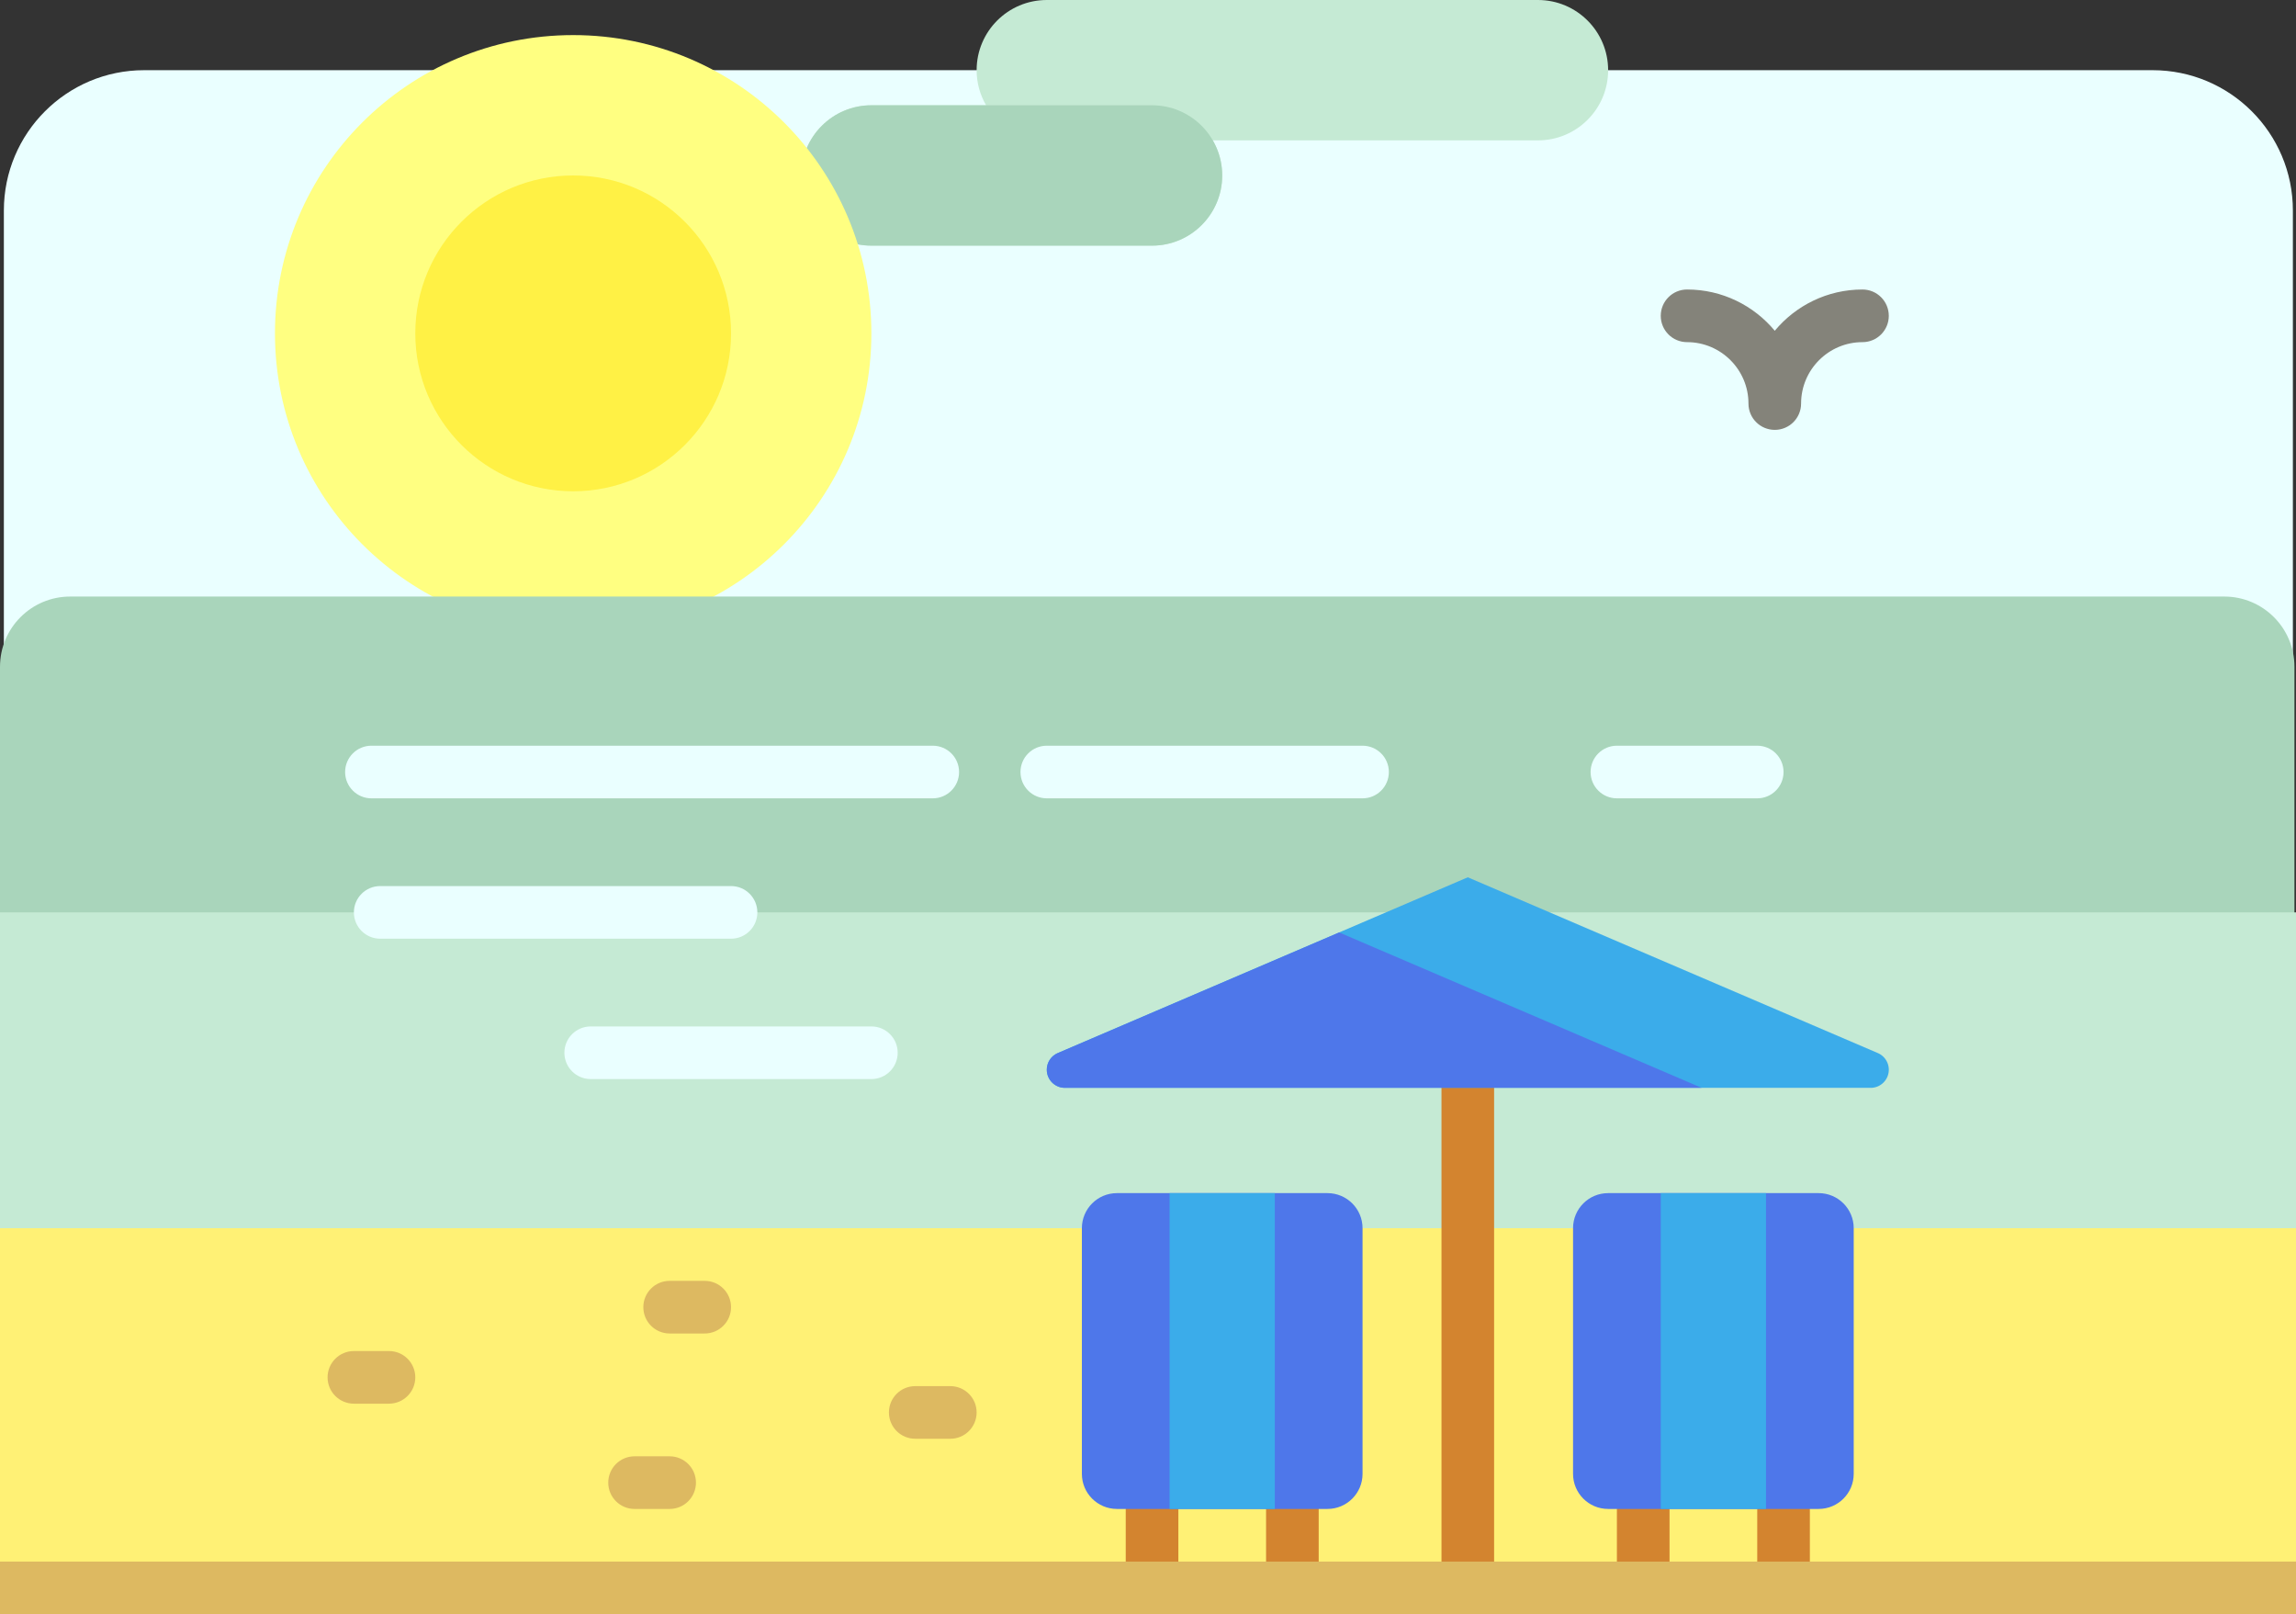 <svg xmlns="http://www.w3.org/2000/svg" width="1536.5" height="1080">
  <rect width="100%" height="100%" fill="#333333" stroke="none"/>
  <path fill="#EAFFFF" d="M1440.5 1033.043H96.5c-51.866 0-93.914-42.048-93.914-93.913V140.87c0-51.865 42.046-93.913 93.914-93.913h1344.002c51.865 0 93.913 42.046 93.913 93.913v798.262c-.002 51.865-42.048 93.911-93.915 93.911z"/>
  <path fill="#C5EAD4" d="M1076.175 46.957c0 25.935-21.022 46.957-46.957 46.957H811.581c4.004 6.913 6.333 14.916 6.333 23.478 0 25.935-21.022 46.957-46.957 46.957H583.132c-25.935 0-46.957-21.022-46.957-46.957 0-25.935 21.022-46.957 46.957-46.957h76.767c-4.004-6.913-6.332-14.916-6.332-23.477C653.565 21.022 674.588 0 700.522 0h328.695c25.933 0 46.958 21.022 46.958 46.957z"/>
  <path fill="#A9D5BB" d="M817.914 117.391c0 25.935-21.022 46.957-46.957 46.957H583.132c-25.935 0-46.957-21.022-46.957-46.957 0-25.935 21.022-46.957 46.957-46.957h187.825c25.935 0 46.957 21.024 46.957 46.957z"/>
  <path fill="#FFFF81" d="M583.13 223.043c0 110.217-89.35 199.566-199.566 199.566S184 333.26 184 223.043 273.349 23.478 383.566 23.478 583.13 112.826 583.13 223.043z"/>
  <path fill="#FFF145" d="M489.218 223.043c0 58.35-47.3 105.652-105.652 105.652s-105.652-47.3-105.652-105.652c0-58.352 47.301-105.652 105.652-105.652s105.652 47.303 105.652 105.652z"/>
  <path fill="#84837A" d="M1264 211.305c0 9.724-7.885 17.609-17.609 17.609-22.654 0-41.086 18.434-41.086 41.086 0 9.724-7.885 17.609-17.609 17.609-9.724 0-17.609-7.885-17.609-17.609 0-22.655-18.434-41.086-41.086-41.086-9.725 0-17.609-7.885-17.609-17.609 0-9.725 7.885-17.609 17.609-17.609 23.574 0 44.689 10.75 58.695 27.599 14.007-16.85 35.121-27.599 58.695-27.599 9.724-.001 17.609 7.884 17.609 17.609z"/>
  <path fill="#A9D5BB" d="M1488.5 1080H46.957C21.022 1080 0 1058.978 0 1033.043V446.086c0-25.935 21.022-46.956 46.957-46.956H1488.5c25.935 0 46.957 21.021 46.957 46.956v586.957c0 25.935-21.022 46.957-46.957 46.957z"/>
  <path fill="#C5EAD4" d="M1536.5 845.218H0V610.435h1536.5v234.783z"/>
  <path fill="#EAFFFF" d="M641.825 516.522c0 9.725-7.885 17.609-17.609 17.609h-375.65c-9.724 0-17.609-7.885-17.609-17.609 0-9.724 7.885-17.608 17.609-17.608h375.652c9.724 0 17.607 7.882 17.607 17.608zm270-17.608H700.522c-9.724 0-17.608 7.885-17.608 17.608 0 9.725 7.885 17.609 17.608 17.609h211.305c9.725 0 17.609-7.885 17.609-17.609-.001-9.726-7.884-17.608-17.611-17.608zm264.132 0h-93.914c-9.724 0-17.609 7.885-17.609 17.608 0 9.725 7.886 17.609 17.609 17.609h93.914c9.724 0 17.608-7.885 17.608-17.609.001-9.726-7.884-17.608-17.608-17.608zM506.825 610.435c0-9.725-7.885-17.609-17.609-17.609H254.434c-9.724 0-17.609 7.885-17.609 17.609 0 9.724 7.885 17.608 17.609 17.608h234.782c9.726 0 17.609-7.883 17.609-17.608zm76.305 76.303H395.305c-9.725 0-17.609 7.885-17.609 17.609s7.885 17.609 17.609 17.609H583.13c9.724 0 17.608-7.885 17.608-17.609s-7.883-17.609-17.608-17.609z"/>
  <path fill="#FFF175" d="M1536.5 1080H0V821.738h1536.5V1080z"/>
  <path fill="#D3842F" d="M999.87 710.218v352.175c0 9.725-7.885 17.609-17.608 17.609-9.725 0-17.609-7.885-17.609-17.608V710.218c0-9.724 7.885-17.608 17.609-17.608 9.723-.001 17.608 7.882 17.608 17.608zm-228.913 264.13c-9.725 0-17.609 7.885-17.609 17.609v70.434c0 9.725 7.885 17.609 17.609 17.609 9.724 0 17.608-7.885 17.608-17.609v-70.434c0-9.725-7.884-17.609-17.608-17.609zm93.913 0c-9.724 0-17.608 7.885-17.608 17.609v70.434c0 9.725 7.885 17.609 17.608 17.609 9.725 0 17.609-7.885 17.609-17.609v-70.434c-.001-9.725-7.884-17.609-17.609-17.609zm234.782 0c-9.725 0-17.609 7.885-17.609 17.609v70.434c0 9.725 7.885 17.609 17.609 17.609s17.609-7.885 17.609-17.609v-70.434c.001-9.725-7.884-17.609-17.609-17.609zm93.914 0c-9.725 0-17.609 7.885-17.609 17.609v70.434c0 9.725 7.885 17.609 17.609 17.609 9.724 0 17.608-7.885 17.608-17.609v-70.434c.001-9.725-7.884-17.609-17.608-17.609z"/>
  <path fill="#4E77EA" d="M1217.043 798.262h-140.87c-12.966 0-23.478 10.511-23.478 23.477v164.348c0 12.967 10.512 23.478 23.478 23.478h140.87c12.967 0 23.478-10.511 23.478-23.478V821.738c.001-12.966-10.511-23.476-23.478-23.476zM888.348 798.262h-140.87c-12.967 0-23.478 10.511-23.478 23.477v164.348c0 12.967 10.511 23.478 23.478 23.478h140.87c12.967 0 23.478-10.511 23.478-23.478V821.738c-.001-12.966-10.512-23.476-23.478-23.476z"/>
  <path fill="#3BACEA" d="M782.695 798.262h70.435v211.304h-70.435V798.262zm328.696 0v211.304h70.435V798.262h-70.435z"/>
  <path fill="#DDB961" d="M219.218 921.522c0-9.724 7.885-17.608 17.609-17.608h23.478c9.724 0 17.609 7.885 17.609 17.608 0 9.725-7.885 17.609-17.609 17.609h-23.478c-9.726-.001-17.609-7.884-17.609-17.609zm205.434 88.043h23.477c9.725 0 17.609-7.885 17.609-17.608 0-9.725-7.885-17.609-17.609-17.609h-23.477c-9.724 0-17.609 7.885-17.609 17.609 0 9.724 7.885 17.608 17.609 17.608zm23.477-117.39h23.478c9.724 0 17.609-7.885 17.609-17.609 0-9.724-7.885-17.608-17.609-17.608H448.13c-9.725 0-17.609 7.885-17.609 17.608.001 9.724 7.884 17.609 17.608 17.609zm164.349 70.434h23.478c9.724 0 17.608-7.885 17.608-17.609s-7.885-17.609-17.608-17.609h-23.478c-9.725 0-17.609 7.885-17.609 17.609s7.884 17.609 17.609 17.609zM0 1080h1536.5v-35.218H0V1080z"/>
  <g id="group1">
    <path fill="#3BACEA" d="M707.872 704.553L982.26 586.957l274.387 117.596a12.126 12.126 0 017.352 11.147c0 6.699-5.43 12.127-12.127 12.127H712.647c-6.699 0-12.127-5.43-12.127-12.127a12.128 12.128 0 017.352-11.147z"/>
    <path fill="#4E77EA" d="M1138.783 727.825H712.647c-6.699 0-12.127-5.43-12.127-12.129 0-4.852 2.89-9.237 7.352-11.148l188.302-80.702 242.609 103.979z"/>
  </g>
</svg>
